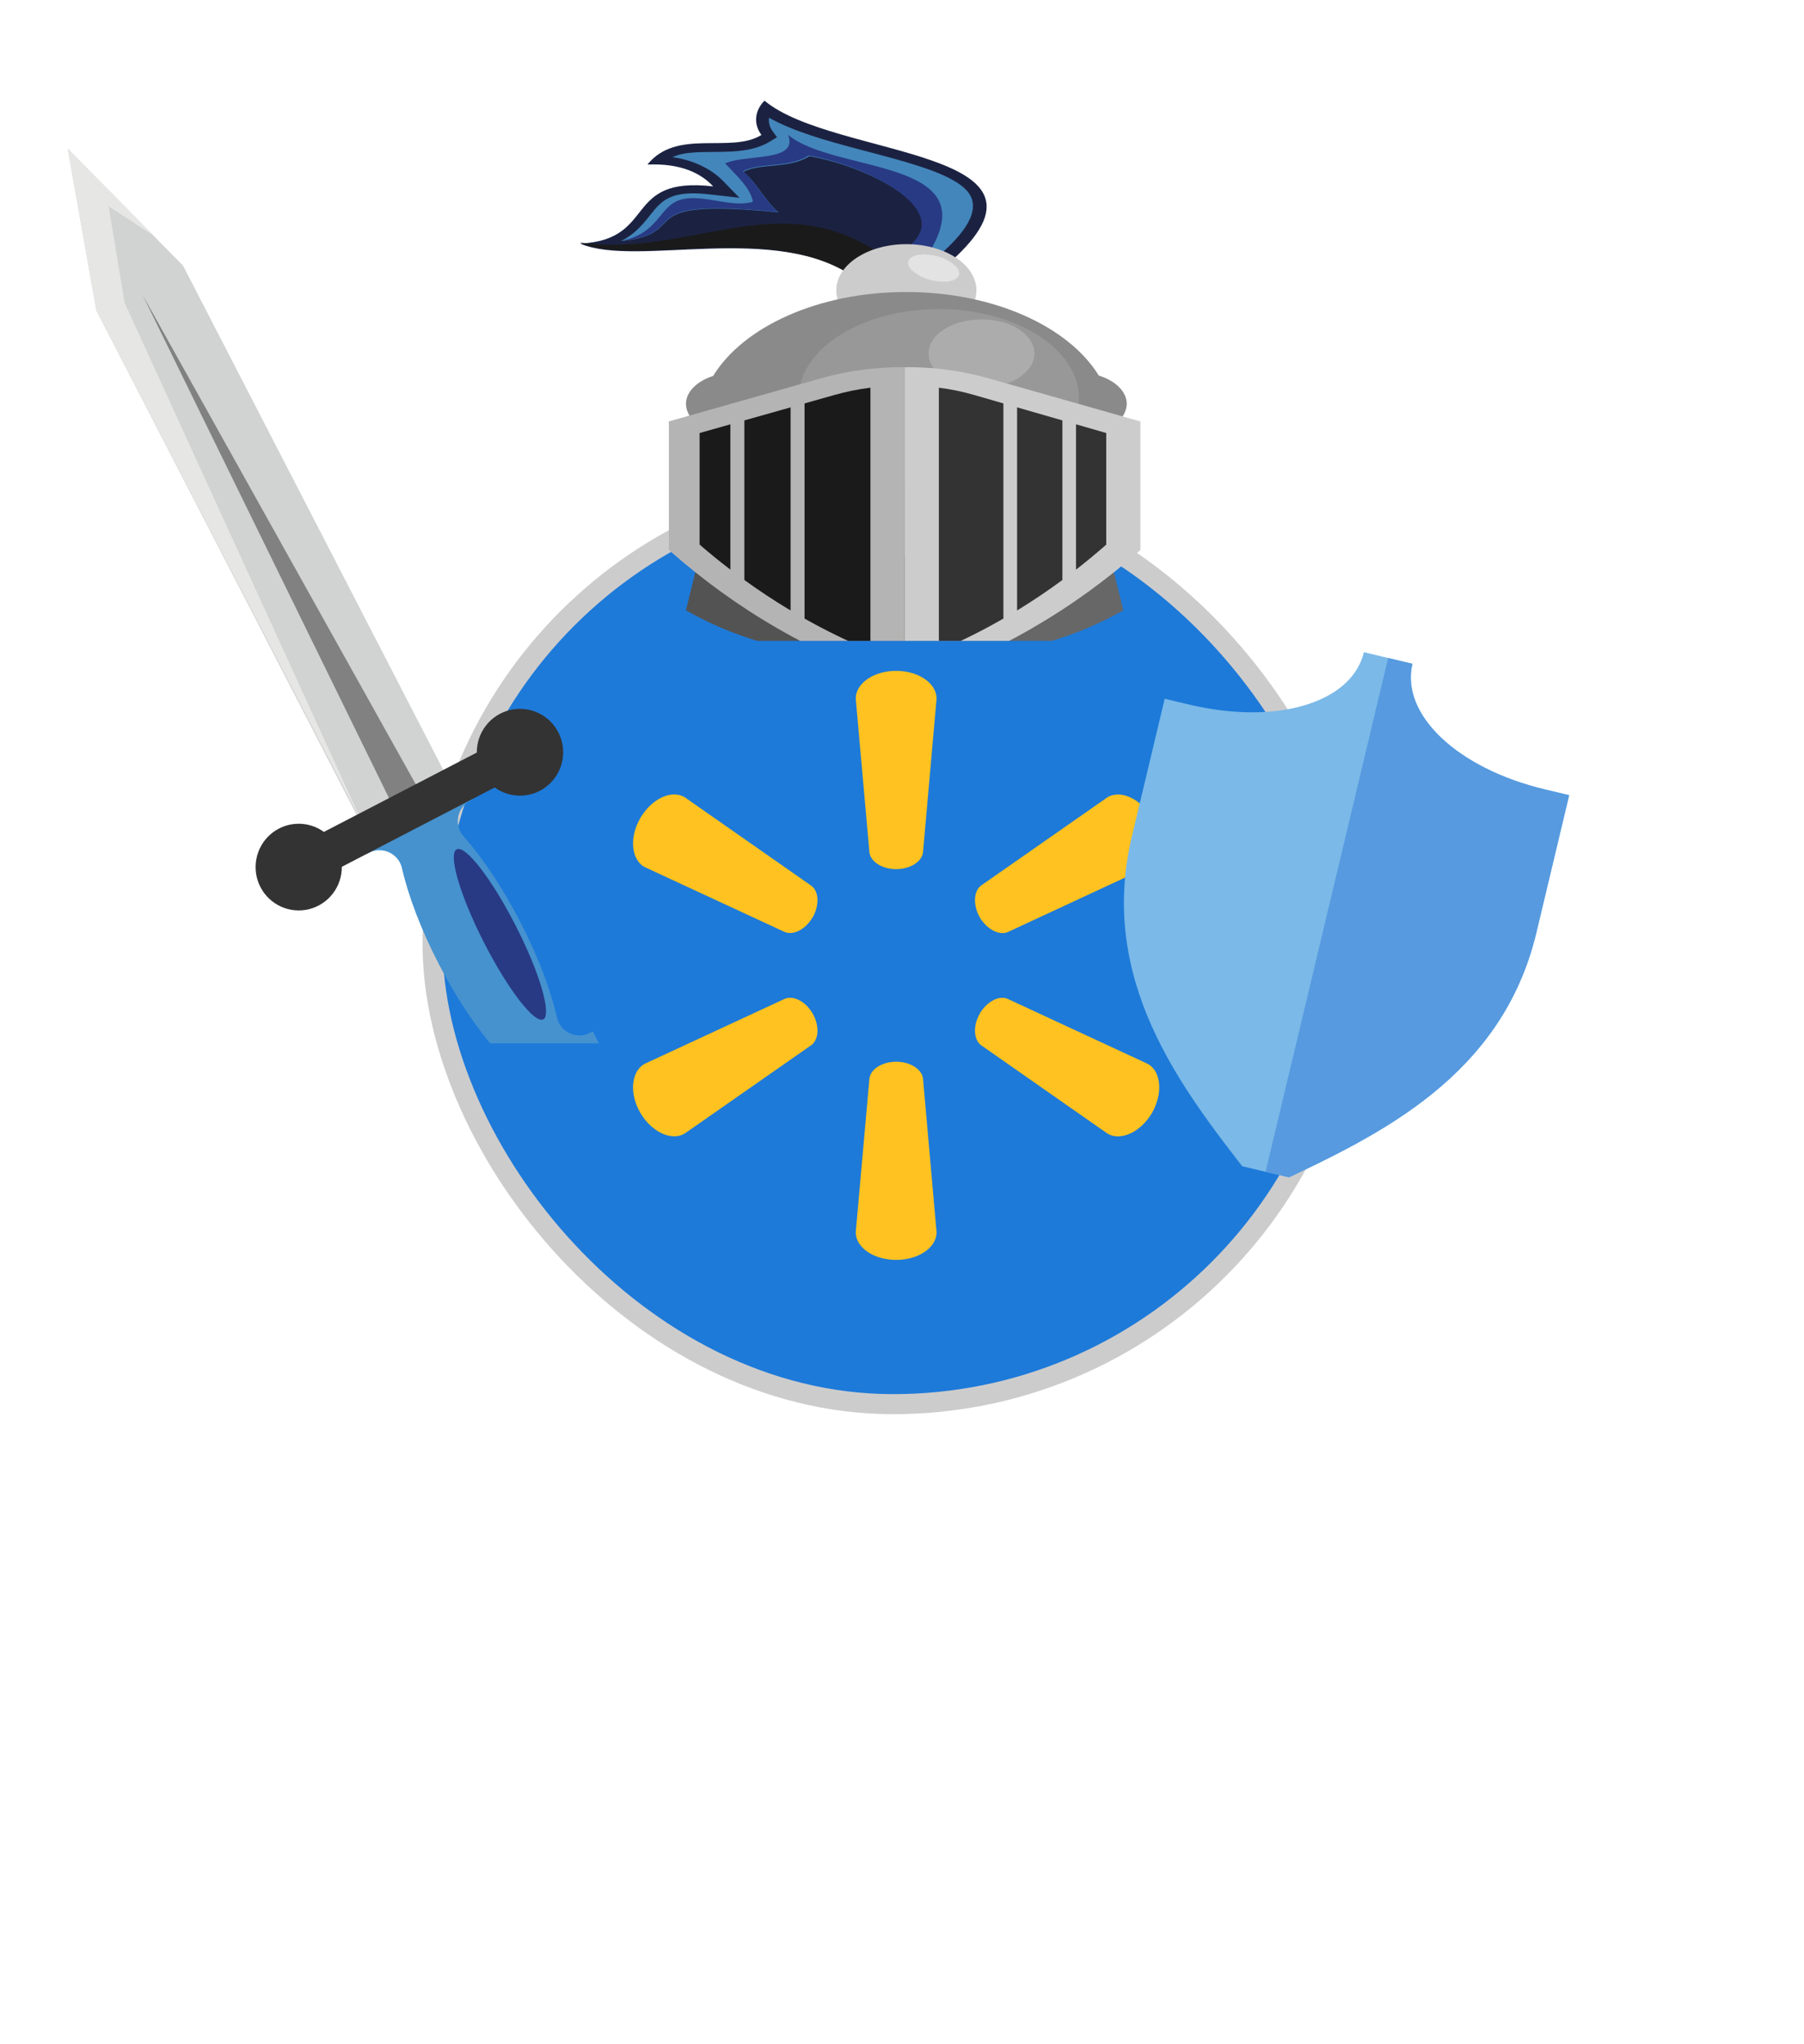 <svg width="90" height="102" viewBox="0 0 90 102" fill="none" xmlns="http://www.w3.org/2000/svg">
<rect x="21.58" y="24.128" width="45.934" height="45.934" rx="22.967" fill="#1D7AD9"/>
<rect x="21.58" y="24.128" width="45.934" height="45.934" rx="22.967" stroke="#CDCCCC"/>
<path d="M44.709 43.367C45.394 43.367 45.971 43.01 46.046 42.55L46.725 34.858C46.725 34.096 45.828 33.473 44.709 33.473C43.583 33.473 42.692 34.096 42.692 34.858L43.377 42.55C43.45 43.01 44.023 43.367 44.709 43.367Z" fill="#FFC220"/>
<path d="M40.542 45.775C40.882 45.174 40.862 44.507 40.495 44.209L34.155 39.776C33.496 39.391 32.509 39.849 31.944 40.82C31.381 41.789 31.495 42.877 32.141 43.254L39.16 46.508C39.609 46.676 40.196 46.364 40.542 45.769" fill="#FFC220"/>
<path d="M48.875 45.768C49.234 46.363 49.821 46.676 50.258 46.516L57.277 43.253C57.929 42.869 58.027 41.791 57.476 40.822C56.912 39.852 55.919 39.397 55.261 39.774L48.92 44.203C48.568 44.505 48.542 45.175 48.882 45.774" fill="#FFC220"/>
<path d="M44.709 52.976C45.394 52.976 45.971 53.334 46.046 53.793L46.725 61.485C46.725 62.247 45.828 62.864 44.709 62.864C43.583 62.864 42.692 62.247 42.692 61.485L43.377 53.793C43.45 53.334 44.023 52.976 44.709 52.976Z" fill="#FFC220"/>
<path d="M48.875 50.576C49.234 49.979 49.821 49.661 50.258 49.834L57.277 53.091C57.929 53.468 58.027 54.554 57.476 55.525C56.912 56.488 55.919 56.946 55.261 56.569L48.92 52.134C48.568 51.835 48.542 51.168 48.882 50.576" fill="#FFC220"/>
<path d="M40.542 50.569C40.882 51.169 40.862 51.834 40.495 52.135L34.155 56.562C33.496 56.947 32.509 56.487 31.944 55.524C31.381 54.555 31.495 53.467 32.141 53.09L39.16 49.833C39.609 49.662 40.196 49.977 40.542 50.569Z" fill="#FFC220"/>
<g clip-path="url(#clip0_183_3024)">
<g filter="url(#filter0_d_183_3024)">
<path d="M66.918 55.402L66.304 54.617C62.939 50.298 58.752 44.925 60.47 37.725L62.106 30.864L63.317 31.153C67.688 32.196 71.44 31.073 72.044 28.543L74.465 29.12C73.861 31.651 76.702 34.346 81.074 35.389L82.284 35.677L80.648 42.538C78.93 49.738 72.769 52.643 67.818 54.977L66.918 55.402Z" fill="#7AB9E8"/>
</g>
<g filter="url(#filter1_d_183_3024)">
<path d="M81.074 35.389C76.703 34.346 73.861 31.651 74.465 29.12L73.254 28.832L66.917 55.4L66.918 55.402L67.819 54.977C72.769 52.643 78.93 49.738 80.648 42.538L82.284 35.677L81.074 35.389Z" fill="#579ADF"/>
</g>
</g>
<g clip-path="url(#clip1_183_3024)">
<g filter="url(#filter2_d_183_3024)">
<path fill-rule="evenodd" clip-rule="evenodd" d="M35.148 22.674C34.837 23.935 34.528 25.194 34.221 26.452C37.056 28.075 40.635 28.981 45.132 28.982V23.779L35.148 22.674Z" fill="#535353"/>
<path fill-rule="evenodd" clip-rule="evenodd" d="M55.107 22.674C55.422 23.935 55.733 25.194 56.042 26.452C53.201 28.075 49.63 28.981 45.132 28.982V23.779L55.107 22.674Z" fill="#676767"/>
<path fill-rule="evenodd" clip-rule="evenodd" d="M47.363 9.11C53.84 3.382 41.593 3.925 38.141 1.023C37.898 1.265 37.753 1.557 37.726 1.861C37.699 2.165 37.789 2.469 37.988 2.734C36.455 3.686 33.762 2.387 32.301 4.211C33.956 4.14 34.964 4.636 35.579 5.3C31.039 4.774 32.815 7.973 28.936 8.154C31.826 9.378 38.614 7.028 42.812 9.888C44.706 9.835 45.468 9.168 47.363 9.11Z" fill="#1B2241"/>
<path fill-rule="evenodd" clip-rule="evenodd" d="M28.938 8.101C31.799 9.365 38.538 6.956 42.704 9.888C43.479 9.855 44.242 9.721 44.961 9.491C39.512 4.678 34.676 8.951 28.936 8.101H28.938Z" fill="#1A1A1A"/>
<path fill-rule="evenodd" clip-rule="evenodd" d="M46.985 8.624C46.237 8.682 45.503 8.817 44.804 9.023L44.755 9.036C44.999 8.763 45.239 8.491 45.475 8.218C47.618 6.395 43.108 4.238 40.372 3.795C39.386 4.432 37.868 4.13 37.091 4.577C37.761 5.119 38.177 6.056 38.849 6.598C31.169 5.821 34.668 7.67 30.981 8.028C31.23 7.903 31.455 7.754 31.652 7.586C32.886 6.537 32.703 5.392 35.394 5.698L36.891 5.868C36.627 5.595 36.36 5.322 36.091 5.049C35.484 4.416 34.572 3.983 33.544 3.841C33.785 3.736 34.05 3.666 34.326 3.634C34.589 3.605 34.854 3.589 35.12 3.587C36.317 3.565 37.459 3.636 38.411 3.063L38.765 2.847C38.695 2.753 38.623 2.659 38.559 2.566C38.4 2.356 38.333 2.115 38.368 1.875C39.602 2.572 41.31 3.04 42.772 3.429C43.93 3.735 45.146 4.042 46.245 4.423C47.02 4.695 47.89 5.073 48.301 5.591C49.048 6.555 47.894 7.809 46.985 8.624Z" fill="#4386BB"/>
<path fill-rule="evenodd" clip-rule="evenodd" d="M45.906 8.751C45.517 8.827 45.133 8.918 44.756 9.023L44.707 9.036C44.95 8.761 45.19 8.487 45.425 8.213C47.56 6.378 43.065 4.207 40.339 3.762C39.357 4.403 37.844 4.099 37.069 4.549C37.738 5.094 38.152 6.037 38.822 6.583C31.168 5.8 34.655 7.661 30.982 8.022C32.894 7.647 32.859 6.295 33.946 5.969C35.032 5.644 36.467 6.393 37.562 6.068C37.447 5.441 36.928 4.931 36.174 4.153C37.221 3.677 39.863 4.102 39.314 2.728C41.665 4.677 49.239 3.869 46.365 8.583L45.906 8.751Z" fill="#283A84"/>
<path d="M45.217 12.786C43.287 12.786 41.722 11.756 41.722 10.485C41.722 9.214 43.287 8.183 45.217 8.183C47.147 8.183 48.712 9.214 48.712 10.485C48.712 11.756 47.147 12.786 45.217 12.786Z" fill="#CDCCCC"/>
<path fill-rule="evenodd" clip-rule="evenodd" d="M45.202 10.57C40.82 10.57 37.076 12.307 35.578 14.758C34.774 15.016 34.221 15.548 34.221 16.157C34.225 16.359 34.286 16.558 34.4 16.742C34.514 16.926 34.679 17.089 34.883 17.222C34.957 20.805 39.549 23.697 45.202 23.697C50.854 23.697 55.429 20.812 55.516 17.237C55.729 17.104 55.902 16.938 56.022 16.75C56.143 16.563 56.208 16.358 56.213 16.15C56.213 15.536 55.641 14.993 54.818 14.739C53.315 12.295 49.577 10.57 45.202 10.57Z" fill="#8B8A8A"/>
<path fill-rule="evenodd" clip-rule="evenodd" d="M46.837 20.288C42.984 20.288 39.847 18.3 39.847 15.855C39.847 13.409 42.99 11.422 46.837 11.422C50.683 11.422 53.826 13.409 53.826 15.855C53.826 18.3 50.691 20.288 46.837 20.288Z" fill="#989898"/>
<path fill-rule="evenodd" clip-rule="evenodd" d="M48.968 15.344C47.511 15.344 46.325 14.577 46.325 13.639C46.325 12.7 47.511 11.934 48.968 11.934C50.424 11.934 51.61 12.699 51.61 13.639C51.61 14.579 50.412 15.344 48.968 15.344Z" fill="#ACACAC"/>
<path fill-rule="evenodd" clip-rule="evenodd" d="M45.132 14.321H45.232C46.625 14.315 48.009 14.504 49.314 14.876L56.895 17.029V23.444C53.578 26.379 49.71 28.678 45.132 30.176V14.321Z" fill="#CDCCCC"/>
<path fill-rule="evenodd" clip-rule="evenodd" d="M46.837 15.344C47.441 15.42 48.033 15.543 48.606 15.71L50.059 16.129V26.864C49.034 27.455 47.958 27.992 46.839 28.471V15.344H46.837ZM50.742 16.326L53.002 16.977V24.94C52.288 25.466 51.535 25.976 50.742 26.46V16.326ZM53.682 17.172L55.19 17.606V23.174C54.707 23.599 54.205 24.015 53.682 24.423V17.172Z" fill="#333333"/>
<path fill-rule="evenodd" clip-rule="evenodd" d="M45.132 14.321H45.032C43.641 14.316 42.261 14.505 40.959 14.876L33.368 17.027V23.442C36.687 26.379 40.555 28.678 45.132 30.176V14.321Z" fill="#B4B4B4"/>
<path fill-rule="evenodd" clip-rule="evenodd" d="M43.427 15.344C42.81 15.42 42.205 15.543 41.621 15.71L40.138 16.129V26.864C41.185 27.455 42.283 27.992 43.425 28.471V15.344H43.427ZM39.441 16.326L37.136 16.977V24.94C37.863 25.466 38.632 25.976 39.441 26.46V16.326ZM36.439 17.172L34.903 17.606V23.174C35.394 23.599 35.907 24.015 36.439 24.423V17.172Z" fill="#1A1A1A"/>
<path fill-rule="evenodd" clip-rule="evenodd" d="M46.099 8.695C45.444 8.695 45.131 9.001 45.397 9.377C45.566 9.577 45.807 9.745 46.099 9.865C46.392 9.984 46.724 10.051 47.065 10.059C47.717 10.059 48.031 9.754 47.764 9.377C47.596 9.176 47.354 9.008 47.063 8.889C46.771 8.77 46.439 8.703 46.099 8.695Z" fill="#E3E3E3"/>
</g>
</g>
<g clip-path="url(#clip2_183_3024)">
<g filter="url(#filter3_d_183_3024)">
<path fill-rule="evenodd" clip-rule="evenodd" d="M29.573 47.463L29.436 47.534C29.282 47.617 29.109 47.662 28.934 47.666C28.758 47.67 28.584 47.632 28.426 47.556C28.265 47.484 28.124 47.376 28.013 47.24C27.903 47.104 27.826 46.943 27.789 46.771C27.475 45.4 26.847 43.724 25.954 41.993C25.061 40.263 24.059 38.782 23.13 37.732C23.013 37.601 22.928 37.445 22.881 37.277C22.834 37.108 22.826 36.931 22.858 36.759C22.89 36.587 22.961 36.424 23.066 36.283C23.17 36.143 23.305 36.028 23.461 35.948L23.599 35.877L23.031 34.779L20.363 36.153L17.696 37.526L18.264 38.625L18.4 38.554C18.556 38.472 18.729 38.428 18.906 38.423C19.082 38.419 19.257 38.456 19.417 38.53C19.577 38.605 19.718 38.715 19.828 38.852C19.939 38.99 20.016 39.151 20.054 39.323C20.368 40.693 20.996 42.37 21.889 44.099C22.781 45.828 23.784 47.311 24.713 48.361C24.829 48.492 24.914 48.648 24.961 48.816C25.008 48.985 25.016 49.163 24.984 49.335C24.952 49.507 24.881 49.67 24.777 49.81C24.673 49.951 24.538 50.066 24.382 50.147L24.244 50.217L24.812 51.316L27.48 49.943L30.141 48.563L29.573 47.463Z" fill="#4592CF"/>
<path fill-rule="evenodd" clip-rule="evenodd" d="M22.782 38.379C22.342 38.609 22.953 40.696 24.149 43.037C25.345 45.378 26.671 47.092 27.103 46.862C27.535 46.633 26.932 44.546 25.736 42.205C24.541 39.864 23.222 38.15 22.782 38.379Z" fill="#283A84"/>
<path fill-rule="evenodd" clip-rule="evenodd" d="M3.375 3.41L4.805 11.489L18.142 37.336L22.469 35.103L9.132 9.256L3.375 3.41Z" fill="#D1D2D2"/>
<path fill-rule="evenodd" clip-rule="evenodd" d="M7.691 7.774L5.42 6.295L6.219 11.115L18.207 37.336L4.811 11.489L3.375 3.41L7.691 7.774Z" fill="#E6E6E5"/>
<path fill-rule="evenodd" clip-rule="evenodd" d="M7.126 10.741L13.427 23.611L19.731 36.483L20.419 36.133L21.105 35.783L14.115 23.263L7.126 10.741Z" fill="#818181"/>
<path fill-rule="evenodd" clip-rule="evenodd" d="M23.787 33.55L16.159 37.509C15.766 37.225 15.29 37.082 14.808 37.104C14.325 37.125 13.863 37.309 13.497 37.627C13.131 37.944 12.883 38.377 12.791 38.854C12.699 39.331 12.769 39.825 12.991 40.257C13.213 40.689 13.573 41.033 14.013 41.234C14.453 41.435 14.947 41.481 15.417 41.365C15.886 41.248 16.302 40.977 16.599 40.593C16.896 40.21 17.056 39.737 17.053 39.251L24.681 35.292C25.074 35.577 25.551 35.72 26.035 35.699C26.518 35.678 26.981 35.494 27.347 35.176C27.714 34.858 27.964 34.425 28.056 33.947C28.148 33.469 28.077 32.974 27.855 32.541C27.633 32.109 27.272 31.764 26.831 31.563C26.39 31.361 25.895 31.316 25.425 31.432C24.955 31.549 24.538 31.821 24.241 32.206C23.944 32.59 23.784 33.064 23.787 33.55Z" fill="#333333"/>
</g>
</g>
<g filter="url(#filter4_d_183_3024)">
<path d="M27.378 83.509H26.37L23.634 74.761H24.594L26.886 82.189H26.91L29.214 74.761H30.258L32.586 82.225H32.598L34.902 74.761H35.826L33.078 83.509H32.058L29.73 75.997L27.378 83.509ZM38.039 80.065H39.695V79.669C39.695 78.701 39.187 78.217 38.171 78.217C37.683 78.217 37.307 78.349 37.043 78.613C36.803 78.853 36.659 79.125 36.611 79.429L35.771 79.249C35.779 79.081 35.859 78.869 36.011 78.613C36.163 78.357 36.363 78.129 36.611 77.929C37.035 77.601 37.563 77.437 38.195 77.437C39.283 77.437 40.007 77.849 40.367 78.673C40.487 78.953 40.547 79.281 40.547 79.657V81.337C40.547 82.313 40.579 83.037 40.643 83.509H39.779C39.723 83.205 39.695 82.857 39.695 82.465C39.191 83.233 38.519 83.617 37.679 83.617C37.079 83.617 36.599 83.449 36.239 83.113C35.863 82.785 35.675 82.365 35.675 81.853V81.793C35.675 81.201 35.911 80.765 36.383 80.485C36.863 80.205 37.415 80.065 38.039 80.065ZM39.695 80.989V80.785H38.027C37.659 80.785 37.335 80.853 37.055 80.989C36.719 81.133 36.551 81.397 36.551 81.781C36.551 82.109 36.675 82.369 36.923 82.561C37.163 82.753 37.467 82.849 37.835 82.849C38.355 82.849 38.799 82.673 39.167 82.321C39.519 81.985 39.695 81.541 39.695 80.989ZM42.446 83.509V74.401H43.322V83.509H42.446ZM50.214 83.509H49.362V80.005C49.362 79.493 49.234 79.065 48.978 78.721C48.714 78.393 48.33 78.229 47.826 78.229C47.314 78.229 46.91 78.413 46.614 78.781C46.318 79.149 46.17 79.593 46.17 80.113V83.509H45.294V77.545H46.146V78.577C46.41 78.185 46.694 77.897 46.998 77.713C47.302 77.529 47.662 77.437 48.078 77.437C48.982 77.437 49.618 77.837 49.986 78.637C50.49 77.837 51.19 77.437 52.086 77.437C52.782 77.437 53.326 77.657 53.718 78.097C54.094 78.537 54.282 79.113 54.282 79.825V83.509H53.418V80.041C53.418 79.497 53.29 79.061 53.034 78.733C52.77 78.397 52.382 78.229 51.87 78.229C51.374 78.229 50.974 78.409 50.67 78.769C50.366 79.121 50.214 79.557 50.214 80.077V83.509ZM58.125 80.065H59.781V79.669C59.781 78.701 59.273 78.217 58.257 78.217C57.769 78.217 57.393 78.349 57.129 78.613C56.889 78.853 56.745 79.125 56.697 79.429L55.857 79.249C55.865 79.081 55.945 78.869 56.097 78.613C56.249 78.357 56.449 78.129 56.697 77.929C57.121 77.601 57.649 77.437 58.281 77.437C59.369 77.437 60.093 77.849 60.453 78.673C60.573 78.953 60.633 79.281 60.633 79.657V81.337C60.633 82.313 60.665 83.037 60.729 83.509H59.865C59.809 83.205 59.781 82.857 59.781 82.465C59.277 83.233 58.605 83.617 57.765 83.617C57.165 83.617 56.685 83.449 56.325 83.113C55.949 82.785 55.761 82.365 55.761 81.853V81.793C55.761 81.201 55.997 80.765 56.469 80.485C56.949 80.205 57.501 80.065 58.125 80.065ZM59.781 80.989V80.785H58.113C57.745 80.785 57.421 80.853 57.141 80.989C56.805 81.133 56.637 81.397 56.637 81.781C56.637 82.109 56.761 82.369 57.009 82.561C57.249 82.753 57.553 82.849 57.921 82.849C58.441 82.849 58.885 82.673 59.253 82.321C59.605 81.985 59.781 81.541 59.781 80.989ZM62.532 77.545H63.384V78.721C63.664 78.153 64.072 77.769 64.608 77.569C64.824 77.489 65.06 77.449 65.316 77.449C65.468 77.449 65.564 77.457 65.604 77.473V78.397C65.54 78.381 65.428 78.373 65.268 78.373C64.62 78.373 64.148 78.589 63.852 79.021C63.556 79.453 63.408 79.977 63.408 80.593V83.509H62.532V77.545ZM68.862 83.557C67.734 83.557 67.17 83.025 67.17 81.961V78.313H66.066V77.545H67.17V75.829H68.034V77.545H69.546V78.313H68.034V81.949C68.034 82.509 68.358 82.789 69.006 82.789C69.158 82.789 69.338 82.773 69.546 82.741V83.461C69.338 83.525 69.11 83.557 68.862 83.557ZM27.021 92.513V92.225C27.021 91.073 27.301 90.025 27.861 89.081C28.413 88.129 29.193 87.365 30.201 86.789L30.561 87.353C28.793 88.489 27.909 90.117 27.909 92.237V92.501C27.909 94.605 28.793 96.229 30.561 97.373L30.201 97.961C29.193 97.377 28.413 96.609 27.861 95.657C27.301 94.713 27.021 93.665 27.021 92.513ZM34.919 96.509H33.911L31.175 87.761H32.135L34.427 95.189H34.451L36.755 87.761H37.799L40.127 95.225H40.139L42.443 87.761H43.367L40.619 96.509H39.599L37.271 88.997L34.919 96.509ZM52.707 87.761H54.027V96.509H53.115V89.009L49.863 96.509H49.035L45.807 89.069V96.509H44.895V87.761H46.203L49.467 95.261L52.707 87.761ZM59.329 88.625V96.509H58.417V88.625H55.489V87.761H62.257V88.625H59.329ZM66.332 92.225V92.513C66.332 93.673 66.055 94.725 65.504 95.669C64.944 96.613 64.159 97.377 63.151 97.961L62.791 97.373C64.559 96.229 65.444 94.605 65.444 92.501V92.237C65.444 90.117 64.559 88.489 62.791 87.353L63.151 86.789C64.159 87.357 64.944 88.117 65.504 89.069C66.055 90.021 66.332 91.073 66.332 92.225Z" fill="white"/>
</g>
<defs>
<filter id="filter0_d_183_3024" x="52.071" y="28.543" width="30.213" height="34.859" filterUnits="userSpaceOnUse" color-interpolation-filters="sRGB">
<feFlood flood-opacity="0" result="BackgroundImageFix"/>
<feColorMatrix in="SourceAlpha" type="matrix" values="0 0 0 0 0 0 0 0 0 0 0 0 0 0 0 0 0 0 127 0" result="hardAlpha"/>
<feOffset dx="-4" dy="4"/>
<feGaussianBlur stdDeviation="2"/>
<feComposite in2="hardAlpha" operator="out"/>
<feColorMatrix type="matrix" values="0 0 0 0 0 0 0 0 0 0 0 0 0 0 0 0 0 0 0.25 0"/>
<feBlend mode="normal" in2="BackgroundImageFix" result="effect1_dropShadow_183_3024"/>
<feBlend mode="normal" in="SourceGraphic" in2="effect1_dropShadow_183_3024" result="shape"/>
</filter>
<filter id="filter1_d_183_3024" x="58.916" y="28.832" width="23.368" height="34.57" filterUnits="userSpaceOnUse" color-interpolation-filters="sRGB">
<feFlood flood-opacity="0" result="BackgroundImageFix"/>
<feColorMatrix in="SourceAlpha" type="matrix" values="0 0 0 0 0 0 0 0 0 0 0 0 0 0 0 0 0 0 127 0" result="hardAlpha"/>
<feOffset dx="-4" dy="4"/>
<feGaussianBlur stdDeviation="2"/>
<feComposite in2="hardAlpha" operator="out"/>
<feColorMatrix type="matrix" values="0 0 0 0 0 0 0 0 0 0 0 0 0 0 0 0 0 0 0.25 0"/>
<feBlend mode="normal" in2="BackgroundImageFix" result="effect1_dropShadow_183_3024"/>
<feBlend mode="normal" in="SourceGraphic" in2="effect1_dropShadow_183_3024" result="shape"/>
</filter>
<filter id="filter2_d_183_3024" x="18.936" y="-4.977" width="47.959" height="49.153" filterUnits="userSpaceOnUse" color-interpolation-filters="sRGB">
<feFlood flood-opacity="0" result="BackgroundImageFix"/>
<feColorMatrix in="SourceAlpha" type="matrix" values="0 0 0 0 0 0 0 0 0 0 0 0 0 0 0 0 0 0 127 0" result="hardAlpha"/>
<feOffset dy="4"/>
<feGaussianBlur stdDeviation="5"/>
<feComposite in2="hardAlpha" operator="out"/>
<feColorMatrix type="matrix" values="0 0 0 0 0 0 0 0 0 0 0 0 0 0 0 0 0 0 0.5 0"/>
<feBlend mode="normal" in2="BackgroundImageFix" result="effect1_dropShadow_183_3024"/>
<feBlend mode="normal" in="SourceGraphic" in2="effect1_dropShadow_183_3024" result="shape"/>
</filter>
<filter id="filter3_d_183_3024" x="-6.625" y="-2.59" width="46.766" height="67.906" filterUnits="userSpaceOnUse" color-interpolation-filters="sRGB">
<feFlood flood-opacity="0" result="BackgroundImageFix"/>
<feColorMatrix in="SourceAlpha" type="matrix" values="0 0 0 0 0 0 0 0 0 0 0 0 0 0 0 0 0 0 127 0" result="hardAlpha"/>
<feOffset dy="4"/>
<feGaussianBlur stdDeviation="5"/>
<feComposite in2="hardAlpha" operator="out"/>
<feColorMatrix type="matrix" values="0 0 0 0 0 0 0 0 0 0 0 0 0 0 0 0 0 0 0.5 0"/>
<feBlend mode="normal" in2="BackgroundImageFix" result="effect1_dropShadow_183_3024"/>
<feBlend mode="normal" in="SourceGraphic" in2="effect1_dropShadow_183_3024" result="shape"/>
</filter>
<filter id="filter4_d_183_3024" x="21.634" y="74.401" width="49.913" height="27.56" filterUnits="userSpaceOnUse" color-interpolation-filters="sRGB">
<feFlood flood-opacity="0" result="BackgroundImageFix"/>
<feColorMatrix in="SourceAlpha" type="matrix" values="0 0 0 0 0 0 0 0 0 0 0 0 0 0 0 0 0 0 127 0" result="hardAlpha"/>
<feOffset dy="2"/>
<feGaussianBlur stdDeviation="1"/>
<feComposite in2="hardAlpha" operator="out"/>
<feColorMatrix type="matrix" values="0 0 0 0 0 0 0 0 0 0 0 0 0 0 0 0 0 0 0.5 0"/>
<feBlend mode="normal" in2="BackgroundImageFix" result="effect1_dropShadow_183_3024"/>
<feBlend mode="normal" in="SourceGraphic" in2="effect1_dropShadow_183_3024" result="shape"/>
</filter>
<clipPath id="clip0_183_3024">
<rect width="35.826" height="35.826" fill="white" transform="translate(55.152 19.739) rotate(13.417)"/>
</clipPath>
<clipPath id="clip1_183_3024">
<rect width="30.687" height="31.986" fill="white" transform="matrix(-1 0 0 1 57.748 0)"/>
</clipPath>
<clipPath id="clip2_183_3024">
<rect width="28.994" height="52.066" fill="white" transform="matrix(-1 0 0 1 29.971 0)"/>
</clipPath>
</defs>
</svg>
